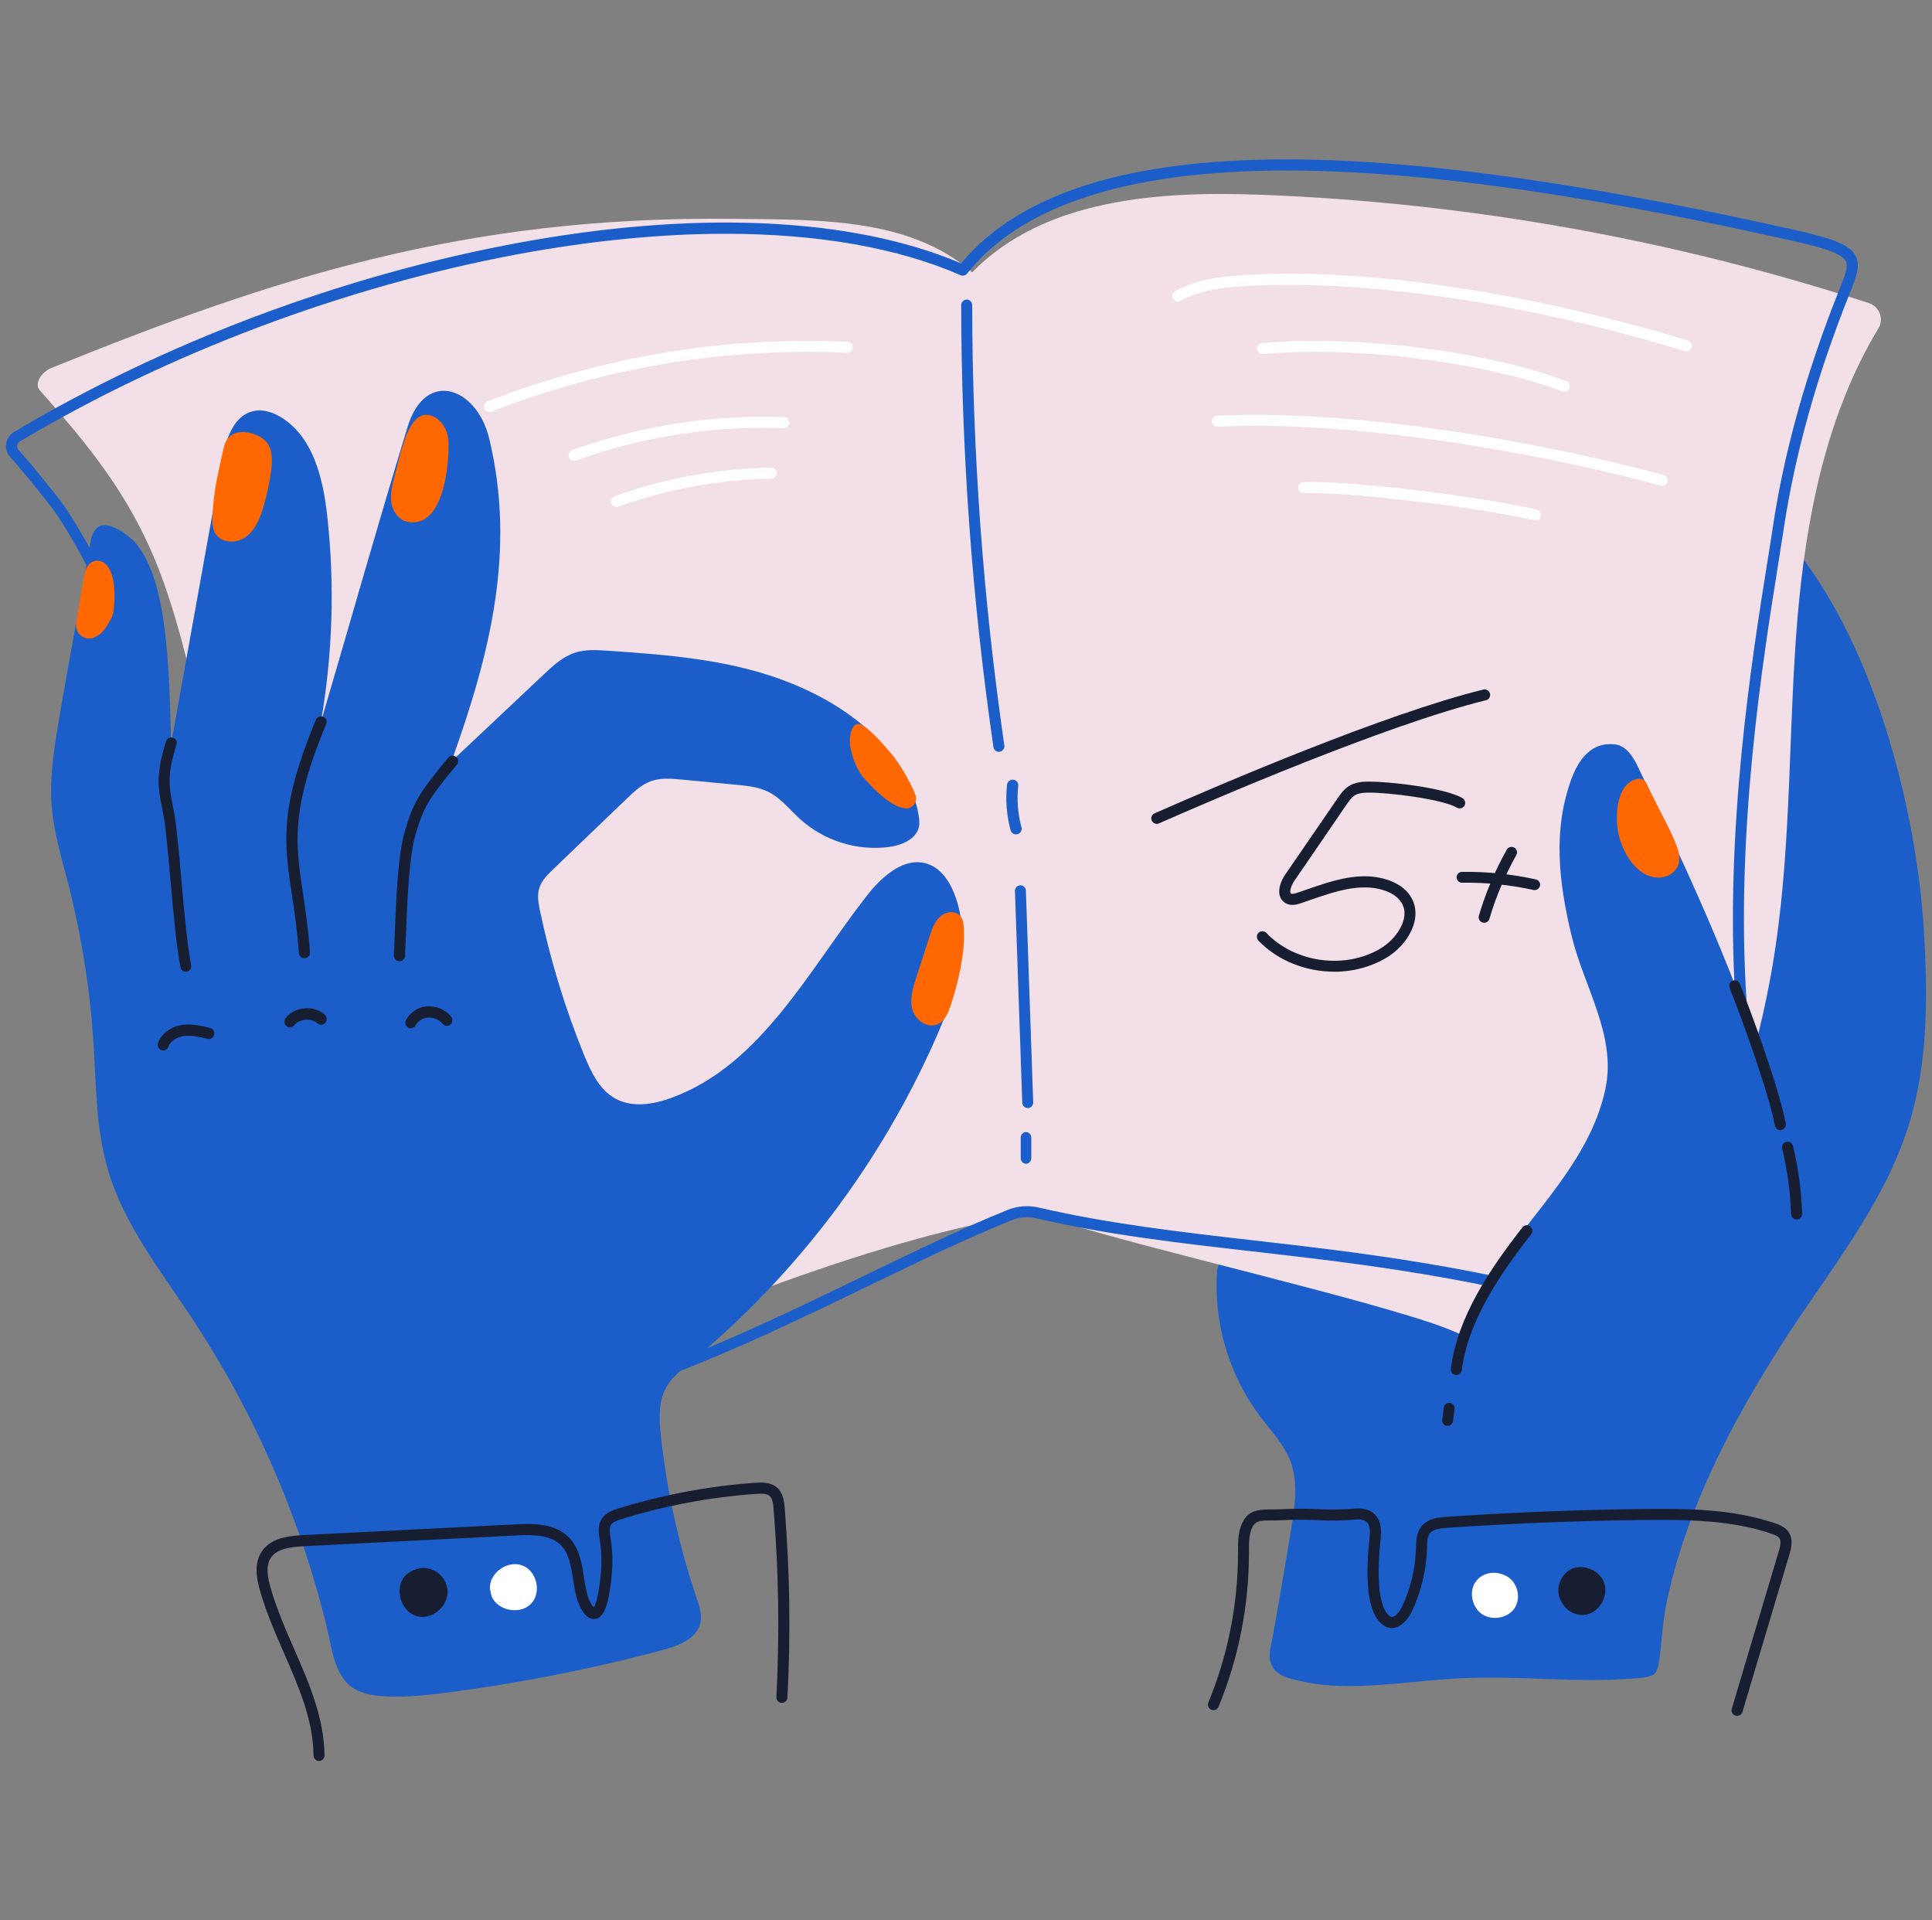 <svg width="161" height="160" viewBox="0 0 161 160" fill="none" xmlns="http://www.w3.org/2000/svg">
<rect x="0" y="0" width="161" height="160" fill="#808080" stroke="none"/>
<g clip-path="url(#clip0_165_7375)">
<path d="M107.616 127.274C107.913 125.445 108.191 123.519 107.547 121.783C107.016 120.353 105.924 119.221 105.006 118.005C102.384 114.506 101.113 110.178 101.428 105.816C101.702 102.222 144.538 48.808 148.199 44.08C156.328 52.825 159.768 68.101 160.323 77.512C160.645 82.952 160.686 88.516 159.066 93.725C156.991 100.399 152.366 105.928 148.593 111.817C144.326 118.466 140.575 125.633 138.918 133.358C138.303 136.223 138.491 139.089 137.826 139.495C137.395 139.758 136.866 139.791 136.362 139.831C131.101 140.252 127.175 139.591 121.698 139.831C118.094 139.991 113.79 140.772 110.179 140.363C109.296 140.267 108.423 140.104 107.566 139.873C105.18 139.219 105.871 137.38 105.985 136.757C106.161 135.797 106.333 134.836 106.502 133.874C106.888 131.677 107.258 129.476 107.616 127.274Z" fill="#1B5EC9"/>
<path d="M13.613 48.452C11.117 41.464 7.266 36.995 3.326 32.532C2.789 31.923 3.517 30.967 4.271 30.662C22.72 23.189 38.666 17.972 61.072 18.235C68.063 18.314 75.747 18.087 81.012 22.688C87.016 16.551 96.565 15.899 105.143 16.229C122.348 16.891 139.38 19.93 155.754 25.258C155.958 25.326 156.146 25.439 156.302 25.589C156.458 25.739 156.577 25.923 156.652 26.126C156.727 26.328 156.755 26.546 156.734 26.761C156.713 26.976 156.644 27.184 156.531 27.369C152.176 34.578 150.492 43.168 149.784 51.596C149.032 60.627 149.295 69.747 147.987 78.714C145.696 94.406 138.476 109.34 127.601 120.88C128.531 118.187 127.173 115.127 125.028 113.25C122.884 111.373 120.092 110.445 117.367 109.616C107.986 106.765 91.076 102.972 86.495 101.09C74.463 102.627 55.921 109.96 44.058 115.711C42.132 116.644 40 117.635 37.934 117.078C36.3 116.636 35.073 115.311 34.013 113.992C31.083 110.343 28.686 106.298 26.893 101.975C25.649 98.976 24.05 96.106 22.917 93.07C21.356 88.906 20.47 84.508 19.843 80.119C19.174 75.464 17.412 59.087 13.613 48.452Z" fill="#F2DFE7"/>
<path d="M83.246 62.64C83.135 62.641 83.028 62.602 82.944 62.529C82.859 62.457 82.805 62.356 82.788 62.246C81.014 50.052 80.116 37.745 80.1 25.42C80.1 25.298 80.148 25.181 80.234 25.095C80.32 25.008 80.436 24.96 80.558 24.96C80.679 24.96 80.796 25.008 80.882 25.095C80.967 25.181 81.015 25.298 81.015 25.42C81.031 37.699 81.928 49.96 83.695 62.109C83.712 62.23 83.681 62.353 83.609 62.45C83.536 62.548 83.428 62.613 83.308 62.631C83.287 62.635 83.267 62.638 83.246 62.64Z" fill="#1B5EC9"/>
<path d="M84.668 69.52C84.564 69.52 84.465 69.485 84.383 69.423C84.302 69.36 84.244 69.272 84.218 69.174C83.88 67.936 83.78 66.647 83.922 65.373C83.936 65.251 83.998 65.139 84.096 65.062C84.192 64.985 84.316 64.949 84.439 64.963C84.564 64.976 84.677 65.038 84.754 65.134C84.832 65.231 84.868 65.353 84.854 65.476C84.725 66.634 84.817 67.806 85.123 68.931C85.139 68.99 85.143 69.051 85.136 69.111C85.128 69.171 85.108 69.229 85.078 69.282C85.047 69.335 85.007 69.381 84.959 69.418C84.91 69.455 84.855 69.482 84.796 69.498C84.754 69.511 84.711 69.519 84.668 69.52Z" fill="#1B5EC9"/>
<path d="M85.644 92.32C85.525 92.32 85.413 92.274 85.328 92.191C85.242 92.109 85.193 91.996 85.189 91.877L84.58 74.236C84.576 74.114 84.62 73.995 84.702 73.906C84.785 73.817 84.899 73.764 85.019 73.76C85.14 73.756 85.257 73.8 85.346 73.883C85.434 73.966 85.486 74.082 85.49 74.204L86.1 91.846C86.103 91.968 86.06 92.086 85.977 92.174C85.895 92.264 85.781 92.315 85.661 92.32H85.644Z" fill="#1B5EC9"/>
<path d="M37.328 119.04C34.736 119.04 32.152 112.465 28.242 101.71C25.805 95.028 23.048 87.454 21.259 86.672C18.364 85.406 15.136 82.448 14.45 78.699C14.254 77.632 14.421 76.628 14.582 75.651C14.606 75.501 14.631 75.351 14.654 75.199C14.866 73.851 14.777 72.527 14.375 71.031C13.8 68.903 13.312 66.797 12.837 64.76C11.702 59.893 10.529 54.866 8.161 49.106C7.393 47.241 5.357 43.584 4.074 41.973L4.005 41.887C2.26 39.691 1.327 38.605 0.852 38.081C0.717 37.931 0.616 37.754 0.558 37.56C0.5 37.367 0.485 37.164 0.515 36.964C0.545 36.765 0.619 36.575 0.732 36.407C0.844 36.24 0.992 36.099 1.166 35.996C13.615 28.565 28.448 22.988 42.932 20.282C50.241 18.915 57.123 18.35 63.387 18.6C69.85 18.858 75.469 19.98 80.096 21.943C82.658 18.847 86.484 16.555 91.476 15.129C96.056 13.82 101.759 13.201 108.43 13.288C119.075 13.427 132.528 15.346 149.557 19.155C152.932 19.91 154.165 20.436 154.628 21.316C155.063 22.141 154.696 23.058 154.142 24.444L154.134 24.464C151.42 31.241 149.571 37.85 148.638 44.104C148.51 44.96 148.351 45.945 148.168 47.095C146.924 54.87 144.603 69.341 145.548 83.394C146.322 94.939 142.839 98.631 139.766 101.887C137.776 103.996 136.057 105.817 135.701 109.52C135.694 109.587 135.674 109.653 135.639 109.712C135.605 109.769 135.557 109.82 135.501 109.858C135.445 109.896 135.38 109.921 135.314 109.931C135.246 109.942 135.178 109.937 135.112 109.918C123.247 106.421 113.218 105.273 104.369 104.262C98.143 103.55 92.263 102.881 86.345 101.501C85.669 101.344 84.961 101.401 84.317 101.661C80.612 103.156 76.626 105.081 72.406 107.123C61.71 112.3 49.583 118.168 37.443 119.039L37.328 119.04ZM60.433 19.477C55.068 19.477 49.235 20.052 43.1 21.192C28.724 23.878 13.995 29.42 1.636 36.796C1.58 36.829 1.531 36.875 1.494 36.93C1.457 36.984 1.433 37.046 1.423 37.111C1.413 37.176 1.418 37.242 1.437 37.304C1.456 37.366 1.489 37.423 1.533 37.471C2.017 38.006 2.963 39.107 4.724 41.323L4.793 41.408C6.119 43.072 8.221 46.842 9.01 48.762C11.406 54.586 12.589 59.655 13.732 64.556C14.206 66.587 14.694 68.685 15.263 70.799C15.699 72.422 15.794 73.867 15.563 75.348C15.539 75.502 15.513 75.655 15.488 75.808C15.333 76.746 15.187 77.63 15.354 78.54C15.979 81.957 18.956 84.667 21.627 85.836C23.632 86.713 25.788 92.301 29.103 101.402C30.627 105.585 32.202 109.915 33.683 113.114C35.738 117.556 36.877 118.159 37.372 118.124C49.343 117.269 61.383 111.441 72.007 106.298C76.24 104.249 80.24 102.313 83.968 100.81C84.787 100.479 85.689 100.408 86.549 100.608C92.419 101.967 98.274 102.634 104.473 103.347C113.229 104.348 123.135 105.481 134.849 108.881C135.35 105.226 137.172 103.294 139.096 101.256C142.041 98.135 145.377 94.6 144.631 83.456C143.683 69.299 146.011 54.761 147.26 46.95C147.443 45.808 147.605 44.821 147.728 43.971C148.671 37.643 150.54 30.97 153.279 24.125L153.287 24.105C153.748 22.954 154.051 22.196 153.815 21.748C153.47 21.094 151.783 20.597 149.355 20.056C132.39 16.26 118.999 14.35 108.417 14.212C94.607 14.031 85.245 16.918 80.594 22.793C80.531 22.873 80.443 22.929 80.345 22.954C80.246 22.978 80.143 22.97 80.049 22.929C74.793 20.627 68.091 19.477 60.433 19.477Z" fill="#1B5EC9"/>
<path d="M40.802 34.32C40.694 34.321 40.59 34.283 40.507 34.215C40.424 34.148 40.368 34.053 40.348 33.948C40.328 33.843 40.346 33.735 40.398 33.641C40.45 33.548 40.534 33.476 40.634 33.437C50.317 29.683 60.405 28.014 70.62 28.475C70.68 28.478 70.74 28.492 70.794 28.518C70.849 28.543 70.898 28.579 70.939 28.623C70.98 28.668 71.012 28.72 71.032 28.776C71.053 28.832 71.062 28.892 71.059 28.952C71.057 29.012 71.042 29.071 71.016 29.125C70.991 29.18 70.955 29.229 70.91 29.269C70.865 29.31 70.813 29.341 70.756 29.361C70.699 29.382 70.639 29.391 70.578 29.389C60.492 28.932 50.531 30.582 40.97 34.289C40.916 34.31 40.859 34.32 40.802 34.32Z" fill="white"/>
<path d="M47.841 38.4C47.733 38.4 47.628 38.361 47.545 38.292C47.462 38.222 47.407 38.125 47.388 38.019C47.369 37.912 47.389 37.802 47.443 37.708C47.497 37.614 47.583 37.543 47.684 37.506C53.338 35.465 59.331 34.53 65.338 34.752C65.46 34.757 65.575 34.81 65.658 34.9C65.741 34.989 65.785 35.108 65.781 35.231C65.776 35.353 65.723 35.468 65.633 35.551C65.543 35.635 65.424 35.678 65.302 35.674C59.415 35.455 53.54 36.371 47.997 38.372C47.947 38.391 47.894 38.4 47.841 38.4Z" fill="white"/>
<path d="M51.359 42.24C51.251 42.24 51.146 42.202 51.064 42.132C50.981 42.062 50.925 41.964 50.907 41.857C50.889 41.75 50.909 41.64 50.963 41.546C51.018 41.452 51.104 41.381 51.206 41.344C55.404 39.839 59.818 39.034 64.274 38.96C64.396 38.958 64.513 39.005 64.601 39.09C64.688 39.175 64.738 39.291 64.74 39.413C64.742 39.536 64.696 39.654 64.611 39.742C64.527 39.83 64.411 39.88 64.289 39.882C59.935 39.955 55.622 40.743 51.52 42.215C51.468 42.233 51.414 42.241 51.359 42.24Z" fill="white"/>
<path d="M140.523 29.28C140.477 29.28 140.431 29.274 140.387 29.26C127.515 25.311 113.966 23.275 104.144 23.817C102.072 23.932 100.076 24.112 98.389 25.073C98.282 25.134 98.156 25.149 98.038 25.116C97.919 25.083 97.819 25.004 97.758 24.897C97.699 24.79 97.684 24.663 97.716 24.545C97.749 24.426 97.828 24.326 97.934 24.265C99.794 23.206 101.997 23.004 104.094 22.889C109.342 22.6 115.501 23.015 122.394 24.123C128.57 25.123 134.671 26.543 140.655 28.372C140.76 28.405 140.85 28.474 140.909 28.567C140.967 28.661 140.99 28.772 140.974 28.881C140.958 28.99 140.903 29.09 140.82 29.162C140.737 29.234 140.63 29.274 140.521 29.274L140.523 29.28Z" fill="white"/>
<path d="M130.357 32.64C130.301 32.64 130.246 32.63 130.194 32.61C123.637 30.145 112.915 28.807 105.244 29.496C105.183 29.502 105.122 29.495 105.064 29.477C105.007 29.459 104.953 29.43 104.907 29.392C104.86 29.353 104.822 29.306 104.793 29.252C104.765 29.199 104.748 29.141 104.742 29.081C104.736 29.021 104.743 28.96 104.762 28.903C104.779 28.845 104.809 28.792 104.848 28.746C104.886 28.7 104.934 28.661 104.988 28.633C105.041 28.605 105.1 28.588 105.161 28.583C112.953 27.883 123.855 29.245 130.52 31.752C130.622 31.789 130.707 31.861 130.76 31.954C130.814 32.048 130.832 32.157 130.813 32.262C130.793 32.368 130.737 32.463 130.654 32.532C130.57 32.6 130.465 32.637 130.357 32.637V32.64Z" fill="white"/>
<path d="M138.513 40.48C138.474 40.479 138.436 40.474 138.398 40.464C125.385 36.981 110.888 35.056 101.465 35.555C101.343 35.561 101.224 35.519 101.133 35.438C101.042 35.356 100.988 35.242 100.981 35.121C100.974 35 101.017 34.881 101.098 34.79C101.18 34.7 101.295 34.645 101.416 34.639C110.928 34.134 125.533 36.074 138.637 39.578C138.745 39.606 138.839 39.672 138.901 39.764C138.964 39.856 138.991 39.968 138.977 40.079C138.962 40.189 138.908 40.29 138.825 40.364C138.741 40.438 138.634 40.478 138.522 40.479L138.513 40.48Z" fill="white"/>
<path d="M127.96 43.36C127.926 43.36 127.891 43.356 127.858 43.348C122.465 42.117 111.813 40.953 108.66 41.093C108.538 41.099 108.419 41.055 108.329 40.973C108.24 40.89 108.186 40.775 108.18 40.653C108.175 40.531 108.218 40.412 108.301 40.322C108.383 40.232 108.498 40.179 108.619 40.173C112.176 40.017 122.897 41.272 128.062 42.451C128.172 42.477 128.269 42.541 128.334 42.634C128.4 42.726 128.429 42.839 128.417 42.951C128.404 43.064 128.35 43.168 128.267 43.243C128.182 43.318 128.073 43.36 127.96 43.36Z" fill="white"/>
<path d="M96.401 68.64C96.295 68.64 96.193 68.604 96.111 68.538C96.029 68.472 95.972 68.38 95.95 68.278C95.928 68.176 95.942 68.069 95.99 67.976C96.037 67.882 96.116 67.808 96.213 67.766C101.716 65.338 115.4 59.472 123.606 57.453C123.665 57.439 123.726 57.436 123.786 57.445C123.846 57.454 123.904 57.474 123.956 57.505C124.008 57.536 124.053 57.577 124.089 57.626C124.125 57.674 124.151 57.729 124.166 57.787C124.181 57.846 124.183 57.906 124.174 57.966C124.165 58.025 124.145 58.082 124.113 58.133C124.082 58.185 124.041 58.23 123.992 58.266C123.943 58.301 123.888 58.327 123.829 58.342C115.465 60.399 100.865 66.714 96.586 68.601C96.527 68.626 96.464 68.639 96.401 68.64Z" fill="#181E32"/>
<path d="M111.197 80.96C108.851 80.96 106.49 80.062 104.872 78.368C104.83 78.325 104.796 78.274 104.773 78.217C104.751 78.161 104.74 78.1 104.74 78.04C104.741 77.979 104.755 77.919 104.779 77.864C104.803 77.808 104.839 77.758 104.882 77.716C104.926 77.674 104.977 77.641 105.035 77.619C105.091 77.597 105.151 77.587 105.212 77.589C105.273 77.591 105.332 77.604 105.387 77.629C105.442 77.654 105.493 77.69 105.534 77.734C107.919 80.23 112.105 80.791 115.064 79.014C116.293 78.274 117.584 76.547 116.804 75.231C116.46 74.648 115.817 74.338 115.337 74.181C113.377 73.538 111.236 74.279 109.165 74.994C108.905 75.083 108.647 75.173 108.391 75.259C108.134 75.345 107.659 75.501 107.201 75.284C107.063 75.221 106.943 75.127 106.847 75.011C106.75 74.895 106.681 74.759 106.644 74.612C106.49 74.039 106.776 73.345 107.093 72.883L111.462 66.518C111.701 66.174 111.971 65.774 112.393 65.505C112.919 65.168 113.527 65.121 114.054 65.12H114.081C115.667 65.12 120.291 65.594 121.87 66.495C121.976 66.556 122.052 66.656 122.084 66.774C122.116 66.892 122.099 67.017 122.039 67.123C121.978 67.228 121.878 67.306 121.76 67.337C121.643 67.369 121.517 67.353 121.412 67.292C120.142 66.57 115.762 66.031 114.05 66.038C113.655 66.038 113.207 66.069 112.88 66.279C112.615 66.448 112.409 66.749 112.21 67.039L107.852 73.404C107.623 73.748 107.478 74.173 107.533 74.377C107.536 74.396 107.544 74.413 107.556 74.427C107.567 74.441 107.583 74.452 107.6 74.459C107.715 74.513 107.974 74.425 108.1 74.384L108.866 74.122C111.08 73.356 113.37 72.565 115.624 73.303C116.254 73.511 117.113 73.93 117.595 74.761C118.617 76.496 117.323 78.727 115.534 79.799C114.22 80.571 112.72 80.972 111.197 80.96Z" fill="#181E32"/>
<path d="M123.679 76.88C123.636 76.88 123.592 76.874 123.55 76.862C123.492 76.845 123.438 76.817 123.391 76.779C123.343 76.741 123.304 76.695 123.276 76.642C123.247 76.589 123.229 76.531 123.223 76.471C123.216 76.411 123.223 76.351 123.24 76.293C123.806 74.379 124.585 72.535 125.563 70.793C125.622 70.688 125.72 70.61 125.838 70.577C125.954 70.544 126.08 70.559 126.185 70.618C126.291 70.677 126.37 70.775 126.403 70.892C126.437 71.008 126.422 71.133 126.362 71.238C125.418 72.92 124.665 74.702 124.118 76.55C124.09 76.645 124.033 76.728 123.953 76.788C123.874 76.848 123.778 76.88 123.679 76.88Z" fill="#181E32"/>
<path d="M127.882 74.16C127.847 74.16 127.812 74.156 127.779 74.149C125.833 73.721 123.843 73.518 121.849 73.545C121.727 73.547 121.609 73.501 121.52 73.417C121.433 73.334 121.383 73.22 121.381 73.1C121.38 72.98 121.427 72.865 121.512 72.779C121.598 72.693 121.714 72.644 121.836 72.642C123.903 72.615 125.966 72.825 127.982 73.269C128.093 73.293 128.19 73.357 128.255 73.447C128.321 73.537 128.35 73.648 128.338 73.758C128.326 73.868 128.273 73.97 128.188 74.044C128.104 74.118 127.995 74.159 127.882 74.16Z" fill="#181E32"/>
<path d="M15.928 109.727C13.3 105.763 10.275 101.927 8.962 97.359C8.012 94.054 8.02 90.561 7.804 87.127C7.525 82.578 6.817 78.064 5.689 73.647C5.141 71.512 4.486 69.385 4.31 67.186C4.114 64.722 4.527 62.253 4.939 59.815C5.817 54.616 6.695 50.19 7.573 44.991C7.621 44.707 7.729 44.437 7.891 44.199C8.752 42.934 10.936 44.774 11.374 45.322C13.997 48.593 14.076 55.642 14.267 61.93L18.498 38.39C18.802 36.693 19.404 34.662 21.08 34.261C21.939 34.055 22.846 34.376 23.58 34.864C26.153 36.57 26.937 39.955 27.275 43.026C27.903 48.738 27.722 54.509 26.739 60.17C29.153 51.967 31.467 43.735 33.97 35.559C35.456 30.707 39.742 32.251 40.775 36.567C43.002 45.871 40.858 54.44 37.62 63.441L45.329 56.181C46.096 55.458 46.899 54.715 47.901 54.385C48.78 54.096 49.73 54.155 50.653 54.217C55.814 54.562 61.069 54.978 65.871 56.905C70.673 58.832 74.951 62.124 76.375 67.101C76.502 67.549 76.684 68.44 76.579 68.893C76.338 69.936 75.138 70.429 74.077 70.569C72.755 70.735 71.412 70.616 70.14 70.219C68.868 69.823 67.695 69.158 66.702 68.269C65.829 67.478 65.087 66.504 64.034 65.978C63.196 65.56 62.24 65.467 61.308 65.38L56.762 64.948C55.939 64.872 55.088 64.8 54.305 65.063C53.488 65.34 52.837 65.955 52.214 66.558L46.101 72.421C45.625 72.881 45.13 73.364 44.937 73.994C44.749 74.605 44.87 75.259 45.001 75.888C45.864 80 47.095 84.027 48.679 87.919C49.254 89.33 49.963 90.82 51.302 91.545C52.703 92.304 54.44 92.02 55.938 91.475C63.398 88.76 67.355 80.89 72.237 74.629C73.501 73.009 75.41 71.304 77.345 71.993C78.419 72.377 79.12 73.423 79.535 74.486C81.02 78.301 79.692 82.601 78.049 86.351C73.407 96.92 66.348 106.25 57.441 113.589C56.715 114.185 55.96 114.789 55.505 115.611C54.84 116.816 54.93 118.283 55.075 119.652C55.579 124.255 56.581 128.789 58.063 133.175C58.282 133.822 58.514 134.504 58.377 135.173C58.102 136.519 56.558 137.12 55.231 137.473C49.281 139.061 43.232 140.252 37.124 141.037C35.501 141.245 33.862 141.42 32.224 141.34C31.268 141.294 30.228 141.181 29.409 140.638C27.853 139.603 27.643 137.261 27.242 135.613C26.523 132.658 25.641 129.746 24.598 126.889C23.555 124.033 22.354 121.237 21.001 118.513C19.646 115.79 18.14 113.146 16.49 110.591C16.305 110.301 16.118 110.013 15.928 109.727Z" fill="#1B5EC9"/>
<path d="M15.484 80.96C15.378 80.96 15.275 80.922 15.194 80.854C15.112 80.786 15.056 80.692 15.036 80.588C14.694 78.782 14.466 76.251 14.226 73.573C14.097 72.115 13.962 70.607 13.803 69.169C13.718 68.387 13.595 67.765 13.488 67.217C13.186 65.663 12.966 64.54 13.831 61.781C13.847 61.721 13.875 61.664 13.913 61.616C13.951 61.567 13.998 61.526 14.052 61.496C14.106 61.467 14.166 61.448 14.227 61.442C14.289 61.436 14.351 61.443 14.409 61.461C14.469 61.48 14.523 61.511 14.57 61.551C14.616 61.591 14.655 61.641 14.682 61.697C14.709 61.752 14.725 61.813 14.728 61.875C14.731 61.937 14.722 61.999 14.701 62.057C13.902 64.593 14.096 65.567 14.382 67.04C14.496 67.607 14.618 68.251 14.709 69.07C14.868 70.517 15.003 72.03 15.133 73.493C15.37 76.148 15.59 78.661 15.932 80.416C15.955 80.536 15.93 80.66 15.862 80.761C15.794 80.861 15.69 80.931 15.571 80.954C15.542 80.959 15.513 80.961 15.484 80.96Z" fill="#181E32"/>
<path d="M25.374 79.84C25.256 79.84 25.142 79.796 25.056 79.717C24.969 79.638 24.916 79.529 24.907 79.412C24.772 77.5 24.536 75.936 24.325 74.555C23.674 70.239 23.245 67.387 26.328 59.952C26.377 59.843 26.467 59.758 26.579 59.713C26.691 59.669 26.816 59.669 26.928 59.714C27.04 59.758 27.13 59.844 27.179 59.953C27.228 60.062 27.233 60.185 27.192 60.297C24.204 67.499 24.619 70.25 25.247 74.416C25.458 75.813 25.696 77.396 25.83 79.343C25.838 79.465 25.798 79.586 25.717 79.678C25.636 79.77 25.521 79.827 25.397 79.835L25.374 79.84Z" fill="#181E32"/>
<path d="M33.288 80.08H33.263C33.202 80.076 33.141 80.062 33.086 80.035C33.031 80.01 32.981 79.974 32.94 79.929C32.899 79.884 32.867 79.832 32.847 79.775C32.827 79.718 32.818 79.658 32.821 79.598C32.847 79.114 32.87 78.527 32.896 77.846C33.003 75.064 33.149 71.254 33.723 69.303C34.438 66.867 34.877 66.121 37.326 63.161C37.362 63.109 37.409 63.064 37.464 63.03C37.518 62.997 37.58 62.974 37.644 62.965C37.707 62.956 37.773 62.959 37.835 62.976C37.898 62.992 37.956 63.021 38.006 63.061C38.056 63.101 38.098 63.15 38.127 63.206C38.157 63.263 38.175 63.324 38.179 63.388C38.184 63.451 38.174 63.514 38.152 63.573C38.13 63.633 38.096 63.687 38.051 63.733C35.683 66.594 35.298 67.249 34.622 69.552C34.08 71.396 33.929 75.295 33.83 77.876C33.804 78.562 33.78 79.151 33.755 79.642C33.75 79.759 33.698 79.871 33.611 79.952C33.525 80.034 33.409 80.08 33.288 80.08Z" fill="#181E32"/>
<path d="M13.599 87.52C13.545 87.52 13.492 87.511 13.442 87.492C13.328 87.45 13.235 87.362 13.183 87.25C13.132 87.138 13.127 87.009 13.168 86.893C13.449 86.109 14.25 85.52 15.208 85.391C16.011 85.284 16.799 85.474 17.495 85.642C17.555 85.655 17.612 85.68 17.663 85.716C17.713 85.751 17.756 85.797 17.789 85.849C17.822 85.902 17.844 85.961 17.854 86.023C17.864 86.084 17.862 86.147 17.848 86.208C17.834 86.269 17.808 86.326 17.772 86.376C17.735 86.426 17.689 86.47 17.637 86.501C17.584 86.534 17.526 86.554 17.465 86.563C17.404 86.571 17.342 86.568 17.283 86.551C16.634 86.395 15.963 86.234 15.332 86.318C14.859 86.382 14.236 86.654 14.035 87.213C14.003 87.304 13.943 87.382 13.865 87.437C13.787 87.492 13.694 87.521 13.599 87.52Z" fill="#181E32"/>
<path d="M24.158 85.6C24.07 85.6 23.983 85.572 23.909 85.523C23.835 85.473 23.776 85.402 23.74 85.318C23.704 85.234 23.691 85.142 23.704 85.051C23.717 84.96 23.755 84.874 23.813 84.805C24.607 83.853 26.12 83.725 27.052 84.529C27.099 84.57 27.137 84.619 27.166 84.674C27.194 84.73 27.212 84.791 27.217 84.854C27.223 84.916 27.216 84.98 27.199 85.04C27.181 85.101 27.152 85.156 27.113 85.205C27.075 85.254 27.027 85.294 26.974 85.324C26.92 85.353 26.862 85.371 26.801 85.377C26.741 85.383 26.68 85.377 26.622 85.358C26.565 85.34 26.511 85.31 26.464 85.269C25.912 84.789 24.978 84.871 24.508 85.434C24.464 85.487 24.411 85.528 24.35 85.557C24.29 85.586 24.224 85.6 24.158 85.6Z" fill="#181E32"/>
<path d="M34.238 85.68C34.158 85.68 34.078 85.659 34.009 85.617C33.939 85.576 33.881 85.516 33.841 85.443C33.8 85.371 33.779 85.29 33.779 85.207C33.779 85.124 33.8 85.043 33.841 84.97C34.012 84.661 34.252 84.397 34.542 84.202C34.832 84.008 35.163 83.888 35.507 83.853C35.892 83.813 36.28 83.867 36.64 84.01C37.001 84.154 37.323 84.384 37.581 84.681C37.621 84.727 37.652 84.781 37.673 84.839C37.693 84.898 37.702 84.96 37.699 85.022C37.696 85.084 37.681 85.145 37.655 85.201C37.629 85.258 37.593 85.308 37.548 85.35C37.504 85.391 37.451 85.423 37.395 85.445C37.338 85.465 37.278 85.474 37.218 85.471C37.157 85.468 37.098 85.453 37.044 85.426C36.99 85.4 36.941 85.362 36.9 85.316C36.74 85.129 36.54 84.983 36.315 84.892C36.09 84.8 35.848 84.765 35.607 84.788C35.407 84.808 35.215 84.877 35.046 84.989C34.877 85.102 34.737 85.254 34.637 85.434C34.598 85.508 34.54 85.57 34.47 85.613C34.4 85.656 34.32 85.68 34.238 85.68Z" fill="#181E32"/>
<path d="M26.589 146.72C26.467 146.72 26.35 146.672 26.264 146.585C26.177 146.499 26.129 146.382 26.129 146.26C26.094 143.286 24.909 140.574 23.654 137.702C22.911 136.002 22.142 134.243 21.641 132.432C21.377 131.478 21.157 130.256 21.808 129.274C22.529 128.185 23.898 127.972 25.269 127.901L42.981 127.002C44.536 126.924 46.29 126.937 47.422 128.105C48.286 128.996 48.482 130.243 48.67 131.449C48.737 131.942 48.833 132.431 48.958 132.913C49.094 133.389 49.332 133.789 49.476 133.926C49.546 133.825 49.683 133.559 49.815 132.899C50.147 131.236 50.204 129.691 49.983 128.306L49.975 128.257C49.893 127.745 49.791 127.107 50.129 126.562C50.444 126.05 51.005 125.842 51.509 125.687C55.235 124.533 59.081 123.812 62.971 123.539C63.4 123.509 64.2 123.453 64.755 123.943C65.25 124.379 65.342 125.035 65.389 125.615C65.818 130.881 65.895 136.168 65.619 141.444C65.616 141.505 65.601 141.564 65.575 141.619C65.549 141.673 65.512 141.722 65.467 141.763C65.422 141.803 65.37 141.834 65.313 141.855C65.256 141.874 65.195 141.883 65.135 141.88C65.074 141.877 65.015 141.862 64.961 141.836C64.906 141.81 64.857 141.773 64.817 141.728C64.776 141.683 64.745 141.63 64.725 141.574C64.704 141.517 64.696 141.457 64.699 141.396C64.97 136.165 64.891 130.92 64.463 125.699C64.43 125.28 64.376 124.852 64.139 124.643C63.902 124.433 63.436 124.438 63.028 124.465C59.208 124.734 55.432 125.442 51.774 126.574C51.417 126.689 51.056 126.814 50.907 127.054C50.759 127.294 50.816 127.722 50.879 128.12L50.887 128.17C51.125 129.665 51.066 131.318 50.712 133.089C50.56 133.849 50.272 134.862 49.523 134.892C48.597 134.933 48.12 133.354 48.069 133.175C47.934 132.658 47.83 132.131 47.757 131.601C47.583 130.488 47.418 129.437 46.757 128.754C45.893 127.862 44.376 127.861 43.022 127.93L25.31 128.829C24.181 128.887 23.066 129.043 22.57 129.791C22.125 130.465 22.312 131.429 22.523 132.196C23.007 133.944 23.763 135.671 24.492 137.342C25.729 140.172 27.008 143.099 27.044 146.259C27.044 146.38 26.997 146.496 26.912 146.582C26.827 146.668 26.711 146.718 26.59 146.719L26.589 146.72Z" fill="#181E32"/>
<path d="M40.962 132.992C41.451 134.199 43.312 134.565 44.236 133.639C45.16 132.713 44.752 130.886 43.519 130.426C42.285 129.967 40.753 131.068 40.823 132.367L40.962 132.992Z" fill="white"/>
<path d="M34.11 131.607C35.143 130.38 36.656 131.374 36.806 132.423C36.956 133.472 35.832 134.485 34.843 134.187C33.853 133.889 33.433 132.413 34.11 131.607Z" fill="#181E32"/>
<path d="M35.204 134.72C35.036 134.718 34.87 134.692 34.71 134.643C34.088 134.457 33.595 133.926 33.393 133.223C33.192 132.519 33.324 131.8 33.749 131.3C33.763 131.284 33.778 131.268 33.794 131.254C34.454 130.669 35.254 130.491 35.988 130.768C36.322 130.892 36.618 131.104 36.845 131.383C37.072 131.662 37.223 131.996 37.282 132.354C37.377 133.01 37.11 133.688 36.568 134.17C36.194 134.516 35.709 134.712 35.204 134.72ZM34.415 131.943C34.318 132.094 34.255 132.264 34.23 132.443C34.205 132.622 34.219 132.805 34.271 132.977C34.323 133.15 34.412 133.309 34.531 133.442C34.65 133.576 34.797 133.68 34.961 133.749C35.277 133.844 35.661 133.736 35.961 133.468C36.261 133.2 36.419 132.828 36.37 132.496C36.334 132.304 36.251 132.126 36.127 131.978C36.003 131.829 35.844 131.717 35.664 131.65C35.257 131.497 34.815 131.601 34.415 131.943Z" fill="#181E32"/>
<path d="M123.135 108.037C126.455 102.052 132.408 97.381 133.793 90.678C134.713 86.259 131.993 82.263 130.943 77.874C129.893 73.484 129.4 69.166 130.943 64.925C131.944 62.179 133.494 61.9 134.591 62.023C135.562 62.132 136.139 63.133 136.558 64.017C141.827 75.104 147.148 86.352 149.367 98.428C149.44 98.821 149.507 99.234 149.414 99.616C149.269 100.217 148.772 100.652 148.303 101.058C139.756 108.393 132.391 117.006 126.472 126.593C126.152 127.112 125.752 127.69 125.146 127.754C124.808 127.791 124.477 127.653 124.173 127.502C122.056 126.455 119.965 124.663 120.106 122.141C120.276 119.083 120.221 116.138 121.048 113.152C121.54 111.37 122.241 109.654 123.135 108.037Z" fill="#1B5EC9"/>
<path d="M144.756 142.96C144.711 142.96 144.668 142.954 144.625 142.94C144.566 142.923 144.512 142.895 144.465 142.857C144.418 142.819 144.379 142.772 144.35 142.718C144.321 142.665 144.304 142.606 144.298 142.545C144.291 142.486 144.298 142.425 144.315 142.366L148.23 129.249C148.345 128.861 148.46 128.427 148.29 128.172C148.167 127.982 147.873 127.871 147.608 127.78C144.293 126.654 140.7 126.599 136.997 126.642C131.545 126.704 126.023 126.923 120.585 127.294C120.039 127.331 119.434 127.401 119.159 127.754C118.941 128.033 118.928 128.468 118.918 128.929V129.021C118.862 130.839 118.43 132.624 117.652 134.268C117.409 134.781 116.939 135.397 116.352 135.586C116.202 135.637 116.043 135.656 115.885 135.642C115.728 135.629 115.574 135.582 115.436 135.505C114.095 134.769 113.669 132.315 114.138 127.999C114.179 127.613 114.174 127.097 113.913 126.83C113.731 126.644 113.411 126.568 112.962 126.606C111.91 126.696 110.853 126.712 109.798 126.655C108.744 126.605 107.69 126.609 106.637 126.669C106.422 126.681 106.204 126.68 105.994 126.677C105.21 126.677 104.716 126.696 104.464 127.071C104.073 127.655 104.077 128.468 104.08 129.254V129.338C104.087 133.749 103.226 138.12 101.547 142.199C101.501 142.312 101.411 142.402 101.298 142.449C101.186 142.496 101.059 142.496 100.945 142.45C100.832 142.403 100.742 142.313 100.695 142.201C100.649 142.088 100.648 141.962 100.695 141.849C102.33 137.883 103.171 133.636 103.167 129.347V129.264C103.167 128.381 103.159 127.382 103.706 126.565C104.253 125.748 105.184 125.76 106.009 125.76C106.215 125.76 106.409 125.76 106.596 125.754C107.677 125.693 108.761 125.687 109.842 125.739C110.858 125.794 111.878 125.778 112.894 125.693C113.63 125.631 114.197 125.798 114.581 126.19C114.992 126.609 115.156 127.253 115.062 128.1C114.494 133.339 115.451 134.461 115.889 134.7C115.918 134.716 115.949 134.727 115.982 134.729C116.014 134.731 116.048 134.727 116.078 134.714C116.319 134.636 116.635 134.284 116.828 133.877C117.55 132.347 117.95 130.687 118 128.997V128.907C118.015 128.346 118.033 127.709 118.436 127.192C118.946 126.539 119.782 126.43 120.527 126.38C125.982 126.007 131.521 125.788 136.991 125.725C140.776 125.682 144.458 125.74 147.911 126.913C148.352 127.063 148.798 127.257 149.068 127.673C149.479 128.306 149.244 129.091 149.119 129.512L145.204 142.628C145.176 142.724 145.117 142.81 145.036 142.869C144.955 142.929 144.856 142.961 144.756 142.96Z" fill="#181E32"/>
<path d="M123.024 131.717C122.409 132.492 122.606 133.756 123.373 134.389C124.187 135.06 125.57 134.886 126.181 134.038C126.792 133.189 126.492 131.855 125.573 131.335C124.654 130.815 123.583 131.006 123.024 131.717Z" fill="white"/>
<path d="M130.435 131.989C131.01 130.597 132.603 130.916 133.123 131.799C133.642 132.682 132.951 134.004 131.933 134.077C130.915 134.15 130.045 132.937 130.435 131.989Z" fill="#181E32"/>
<path d="M131.844 134.56C131.532 134.552 131.225 134.469 130.951 134.319C130.677 134.17 130.443 133.957 130.267 133.698C129.85 133.116 129.745 132.419 129.988 131.822C130.256 131.092 130.821 130.635 131.54 130.568C131.931 130.535 132.323 130.609 132.675 130.785C133.027 130.959 133.324 131.228 133.534 131.56C133.863 132.117 133.861 132.829 133.528 133.466C133.195 134.103 132.611 134.512 131.966 134.555C131.921 134.56 131.885 134.56 131.844 134.56ZM131.728 131.489C131.695 131.489 131.664 131.489 131.632 131.489C131.267 131.524 131.008 131.744 130.863 132.145L130.856 132.163C130.74 132.457 130.799 132.835 131.026 133.15C131.252 133.465 131.59 133.648 131.907 133.624C132.223 133.601 132.531 133.374 132.711 133.03C132.799 132.879 132.848 132.708 132.854 132.534C132.858 132.359 132.82 132.185 132.741 132.03C132.628 131.863 132.476 131.727 132.299 131.635C132.12 131.54 131.923 131.493 131.722 131.494L131.728 131.489Z" fill="#181E32"/>
<path d="M8.767 52.361C9.068 51.901 9.409 51.425 9.467 50.875C9.959 46.23 7.806 46.336 7.31 47.157C7.094 47.514 7.018 47.937 6.947 48.35C6.765 49.395 6.583 50.441 6.402 51.487C6.34 51.754 6.324 52.03 6.356 52.303C6.388 52.473 6.459 52.633 6.563 52.77C6.668 52.907 6.803 53.018 6.958 53.093C7.113 53.167 7.283 53.204 7.454 53.2C7.626 53.196 7.794 53.151 7.945 53.069C8.277 52.911 8.561 52.666 8.767 52.361Z" fill="#FF6800"/>
<path d="M17.705 43.09C17.689 43.513 17.692 43.956 17.877 44.335C18.318 45.238 19.641 45.336 20.453 44.762C21.265 44.189 21.666 43.187 21.952 42.22C22.236 41.256 22.448 40.27 22.585 39.272C22.699 38.47 22.738 37.58 22.272 36.923C21.669 36.077 19.846 35.596 19.061 36.446C18.737 36.797 18.631 37.321 18.533 37.777C18.38 38.486 18.216 39.196 18.076 39.909C17.869 40.957 17.745 42.021 17.705 43.09Z" fill="#FF6800"/>
<path d="M32.882 39.68C32.691 40.403 32.499 41.151 32.615 41.89C32.731 42.628 33.245 43.34 33.972 43.478C37.35 44.114 37.486 37.306 37.345 36.472C37.205 35.639 36.664 34.828 35.856 34.607C34.733 34.301 34.022 35.505 33.437 37.544C33.235 38.249 33.069 38.971 32.882 39.68Z" fill="#FF6800"/>
<path d="M70.858 62.214C71.027 63.116 71.413 64.181 72.027 64.864C72.957 65.889 74.168 67.118 75.352 67.345C75.496 67.373 75.646 67.362 75.784 67.313C75.923 67.264 76.047 67.178 76.142 67.066C76.238 66.953 76.302 66.817 76.327 66.671C76.353 66.525 76.34 66.375 76.289 66.236C75.855 65.069 74.775 63.379 74.397 62.942C73.68 62.112 72.907 61.173 72.022 60.522C70.946 59.733 70.716 61.455 70.858 62.214Z" fill="#FF6800"/>
<path d="M77.449 78.071C77.081 79.208 76.712 80.345 76.344 81.483C76.066 82.343 75.786 83.261 76.037 84.129C76.288 84.996 77.304 85.715 78.148 85.337C78.737 85.074 79 84.423 79.201 83.833C79.616 82.619 80.586 79.343 80.281 76.907C80.163 75.934 79.046 75.712 78.315 76.397C77.844 76.839 77.64 77.48 77.449 78.071Z" fill="#FF6800"/>
<path d="M135.797 71.618C136.187 72.176 136.689 72.682 137.324 72.944C137.959 73.207 138.737 73.192 139.29 72.788C139.904 72.34 140.044 71.685 139.873 70.945C139.757 70.434 139.208 69.261 138.862 68.59C138.395 67.694 138.011 66.893 137.548 65.997C137.231 65.383 137.149 64.701 136.339 64.923C134.747 65.36 134.615 67.801 134.809 69.092C134.944 69.996 135.281 70.859 135.797 71.618Z" fill="#FF6800"/>
<path d="M148.358 94.16C148.251 94.16 148.148 94.123 148.066 94.053C147.983 93.985 147.928 93.889 147.907 93.784C147.364 90.974 145.304 85.26 144.133 82.319C144.11 82.262 144.099 82.201 144.1 82.141C144.1 82.079 144.112 82.019 144.137 81.963C144.16 81.906 144.194 81.855 144.238 81.812C144.281 81.769 144.332 81.736 144.388 81.714C144.444 81.691 144.504 81.679 144.565 81.68C144.626 81.68 144.686 81.693 144.742 81.716C144.797 81.74 144.848 81.775 144.89 81.818C144.933 81.862 144.966 81.913 144.989 81.97C146.173 84.944 148.256 90.731 148.811 93.604C148.834 93.725 148.809 93.85 148.741 93.952C148.673 94.054 148.567 94.125 148.447 94.148C148.418 94.155 148.388 94.159 148.358 94.16Z" fill="#181E32"/>
<path d="M121.364 114.559C121.344 114.56 121.326 114.56 121.306 114.559C121.246 114.552 121.187 114.533 121.134 114.502C121.082 114.472 121.036 114.432 120.998 114.385C120.961 114.336 120.933 114.282 120.917 114.223C120.901 114.164 120.896 114.102 120.904 114.042C121.446 109.707 124.22 105.66 126.863 102.273C126.899 102.222 126.945 102.179 126.998 102.147C127.052 102.114 127.112 102.093 127.173 102.084C127.234 102.076 127.298 102.08 127.358 102.096C127.418 102.112 127.474 102.14 127.523 102.178C127.572 102.216 127.613 102.265 127.643 102.319C127.673 102.373 127.691 102.433 127.698 102.496C127.704 102.557 127.698 102.619 127.68 102.68C127.661 102.738 127.631 102.794 127.591 102.841C125.026 106.129 122.334 110.045 121.817 114.158C121.802 114.268 121.748 114.37 121.665 114.443C121.582 114.516 121.475 114.558 121.364 114.559Z" fill="#181E32"/>
<path d="M120.637 118.799C120.613 118.8 120.59 118.8 120.566 118.799C120.507 118.79 120.45 118.77 120.399 118.738C120.347 118.707 120.303 118.666 120.267 118.618C120.232 118.569 120.207 118.514 120.192 118.456C120.178 118.398 120.176 118.338 120.185 118.279C120.215 118.088 120.231 117.937 120.247 117.788C120.263 117.638 120.281 117.465 120.314 117.252C120.336 117.136 120.402 117.032 120.499 116.964C120.596 116.896 120.716 116.867 120.834 116.885C120.951 116.904 121.057 116.967 121.128 117.062C121.2 117.157 121.231 117.276 121.216 117.393C121.186 117.584 121.172 117.729 121.156 117.883C121.14 118.037 121.121 118.206 121.088 118.419C121.07 118.525 121.015 118.621 120.933 118.691C120.85 118.762 120.746 118.799 120.637 118.799Z" fill="#181E32"/>
<path d="M85.501 96.96C85.384 96.96 85.272 96.91 85.189 96.821C85.107 96.732 85.061 96.611 85.061 96.485V94.795C85.061 94.669 85.107 94.548 85.189 94.459C85.272 94.37 85.384 94.32 85.501 94.32C85.617 94.32 85.729 94.37 85.812 94.459C85.894 94.548 85.941 94.669 85.941 94.795V96.485C85.941 96.611 85.894 96.732 85.812 96.821C85.729 96.91 85.617 96.96 85.501 96.96Z" fill="#1B5EC9"/>
<path d="M149.717 101.6C149.597 101.6 149.481 101.555 149.395 101.473C149.308 101.39 149.257 101.279 149.254 101.161C149.195 99.314 148.947 97.477 148.512 95.678C148.484 95.561 148.504 95.438 148.569 95.336C148.634 95.232 148.737 95.16 148.856 95.132C148.976 95.104 149.102 95.125 149.207 95.188C149.311 95.251 149.386 95.353 149.414 95.469C149.863 97.327 150.118 99.224 150.18 101.133C150.183 101.253 150.138 101.37 150.055 101.457C149.97 101.544 149.855 101.597 149.732 101.6H149.717Z" fill="#181E32"/>
</g>
<defs>
<clipPath id="clip0_165_7375">
<rect width="160" height="160" fill="white" transform="translate(0.5)"/>
</clipPath>
</defs>
</svg>
